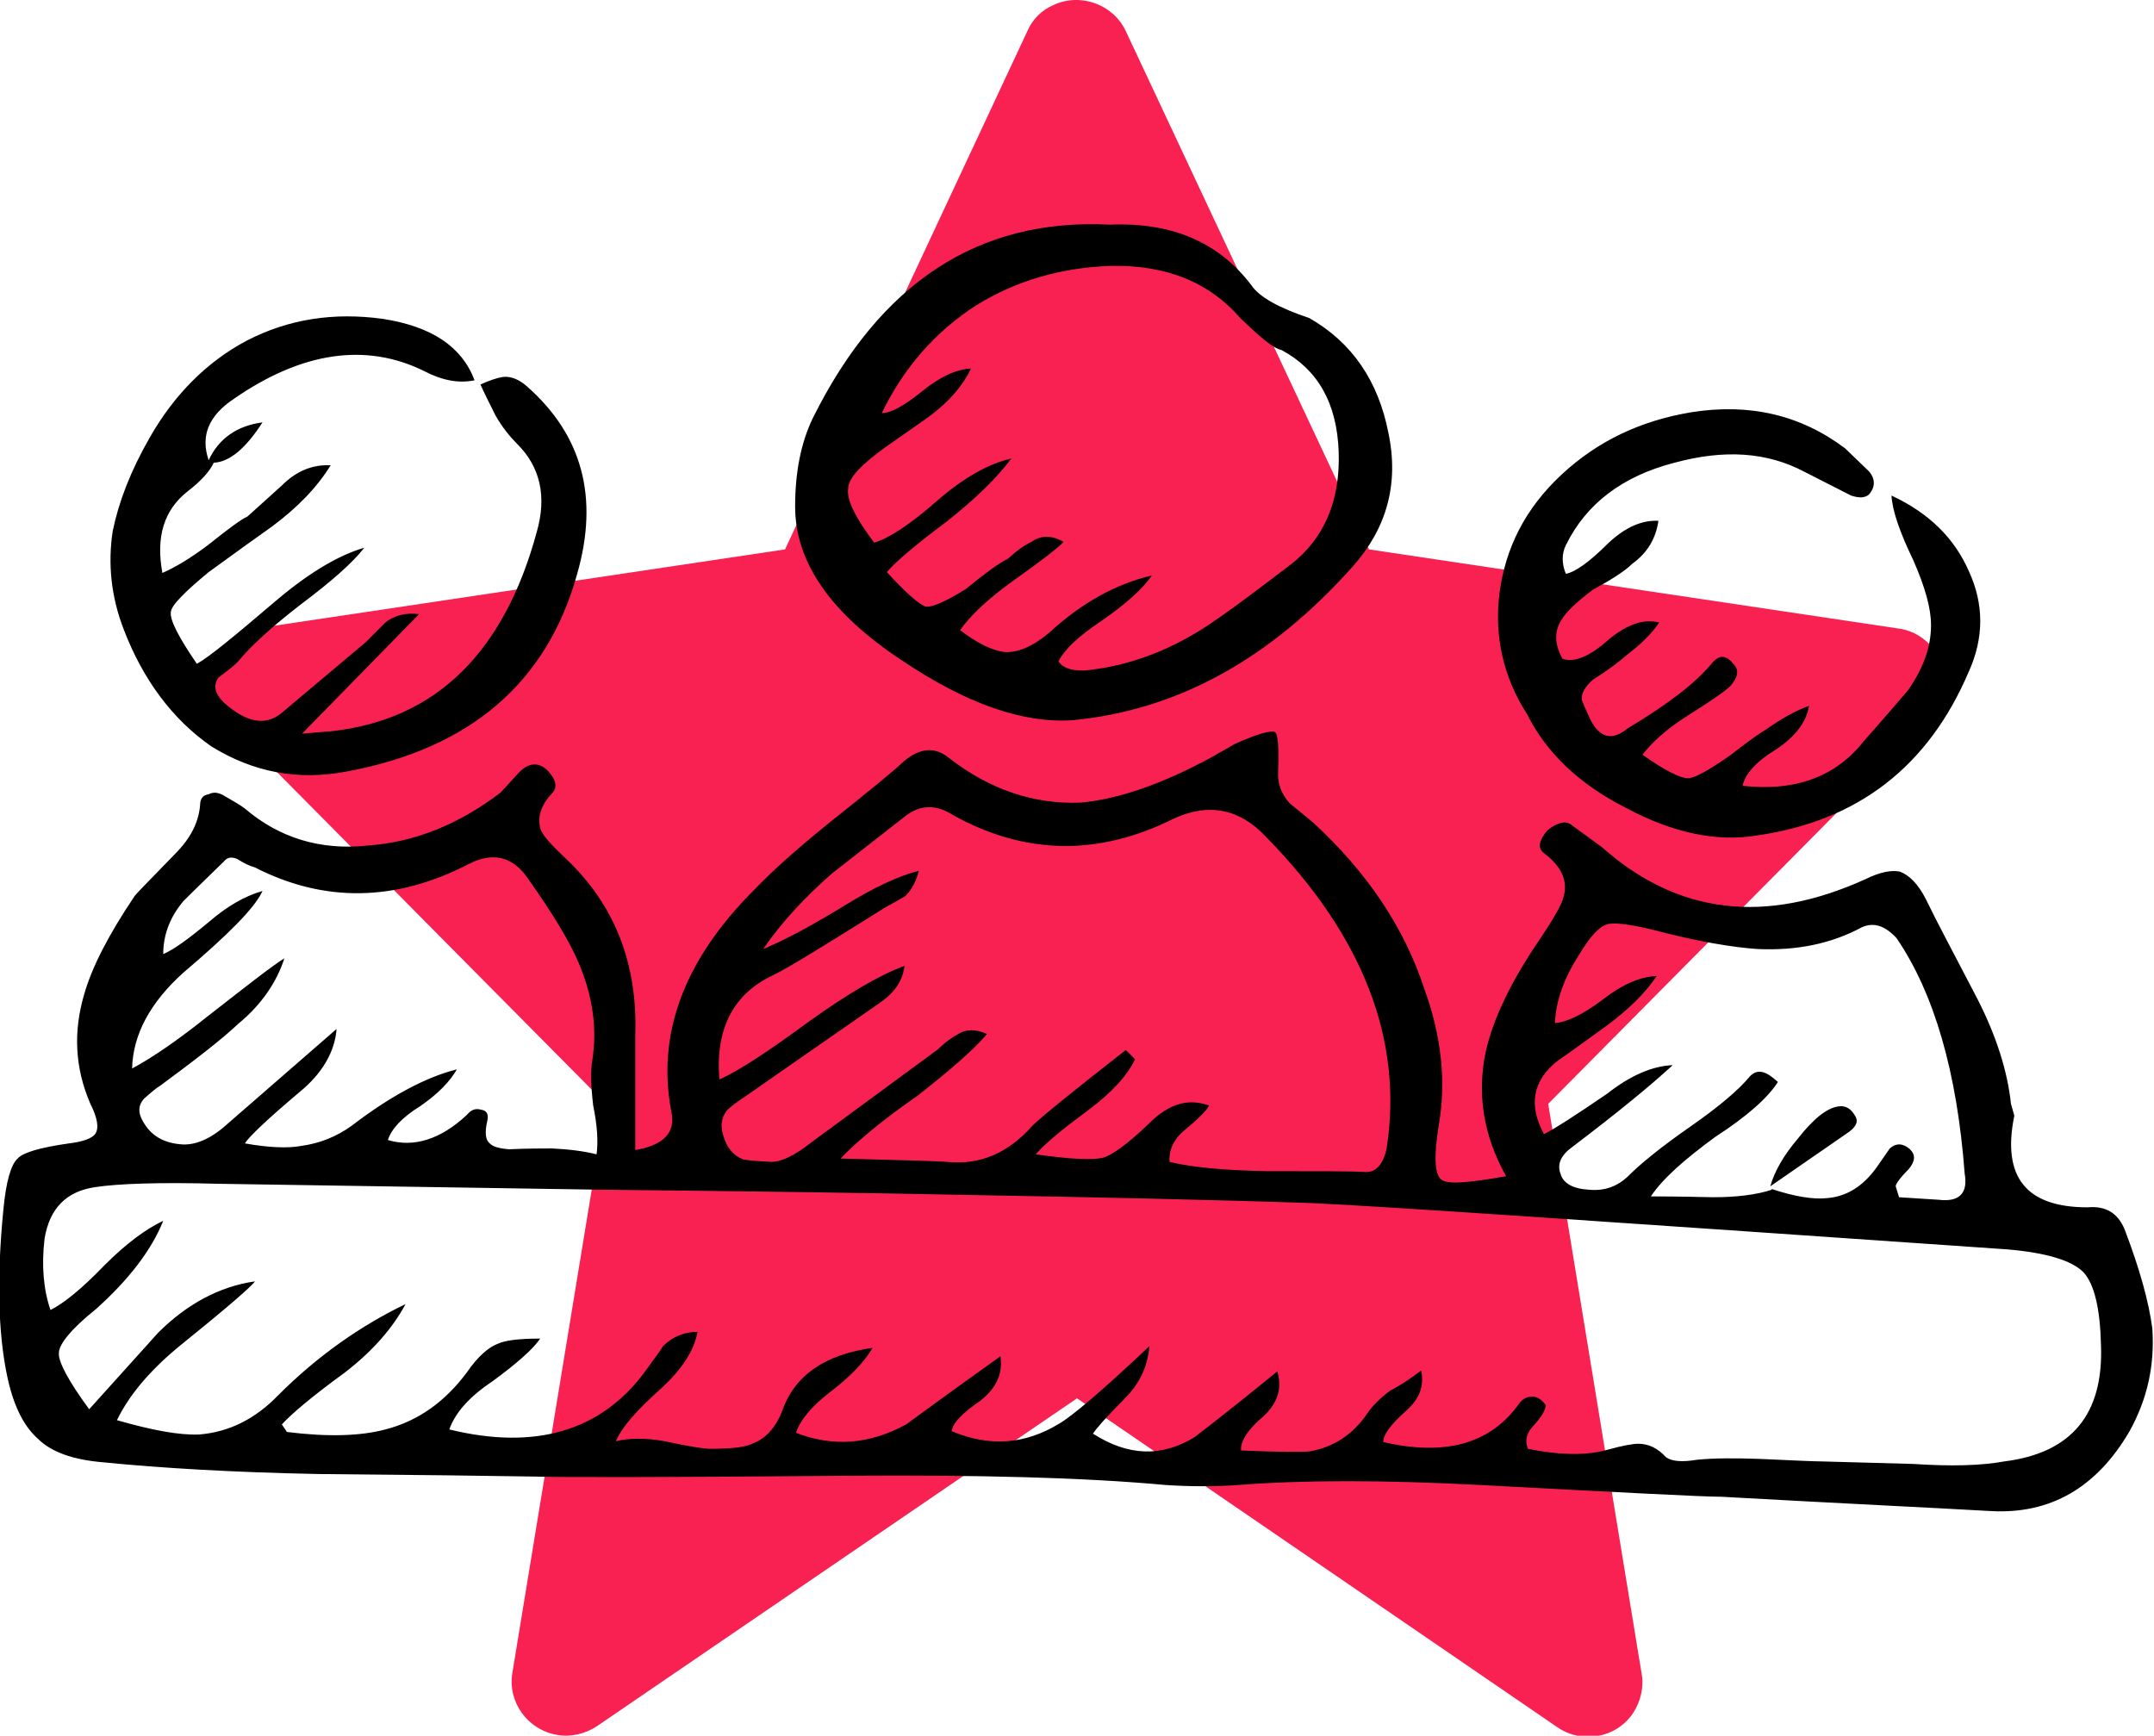 <?xml version="1.0" encoding="utf-8"?>
<!-- Generator: Adobe Illustrator 22.1.0, SVG Export Plug-In . SVG Version: 6.00 Build 0)  -->
<svg version="1.1" id="Layer_1" xmlns="http://www.w3.org/2000/svg" xmlns:xlink="http://www.w3.org/1999/xlink" x="0px" y="0px"
	 viewBox="0 0 256 206.3" style="enable-background:new 0 0 256 206.3;" xml:space="preserve">
<style type="text/css">
	.st0{fill:#F82151;}
</style>
<path class="st0" d="M230.8,79c-0.8-2.3-2.8-4-5.2-4.3l-62.9-9.4L133.8,3.7c-1.5-3.2-5.4-4.6-8.6-3.1c-1.4,0.6-2.5,1.7-3.1,3.1
	L93.3,65.3l-62.9,9.4c-3.5,0.5-6,3.8-5.4,7.3c0.2,1.4,0.8,2.6,1.8,3.6L72,131.2l-11.1,67.6c-0.6,3.5,1.8,6.8,5.3,7.4
	c1.6,0.3,3.3-0.1,4.7-1l57.1-39l57.1,39.1c2.9,2,7,1.3,9-1.7c0.9-1.4,1.3-3.1,1-4.7L184,131.2l45.2-45.6
	C230.9,83.9,231.5,81.3,230.8,79z"/>
<path d="M160.8,67.3c-9.8,11-20.8,17.1-33.3,18.3c-6,0.4-12.7-2-20.3-7.1c-8.5-5.6-12.7-11.7-12.7-18.3c0-4.1,0.7-7.6,2.1-10.5
	c8-16.1,19.7-23.8,35.3-23c7.4-0.3,13,2.1,16.9,7.3c0.9,1.3,3.2,2.6,6.8,3.8c5.1,2.9,8.2,7.5,9.4,13.6
	C166.3,57.5,164.8,62.8,160.8,67.3z M147.5,37.9c-3.8-4.4-8.9-6.4-15.4-6.3c-6.1,0.2-11.4,1.8-16.1,4.7c-4.8,3.1-8.6,7.4-11.2,12.8
	c1.1,0,2.7-0.9,4.8-2.6s4-2.6,5.8-2.7c-1,2.1-2.6,3.9-4.7,5.5c-1.2,0.9-3,2.1-5.4,3.8c-2.9,2.1-4.5,3.7-4.5,5
	c-0.2,1.3,0.9,3.5,3.1,6.4c1.7-0.5,4.2-2.1,7.5-5c3.1-2.7,6.1-4.4,8.8-5c-1.8,2.4-4.4,4.9-7.7,7.5c-3.6,2.7-6,4.7-7.1,6
	c2.3,2.5,3.8,3.8,4.6,4.1c0.8,0.1,2.4-0.6,4.8-2.1c2.2-1.8,3.8-3,5-3.6c1.1-1,2.1-1.7,2.8-2c1.1-0.8,2.4-0.8,3.8,0
	c-0.6,0.7-2.7,2.3-6.5,5c-2.7,2-4.6,3.8-5.8,5.5c2,1.5,3.7,2.4,5.3,2.6c1.6,0.1,3.4-0.7,5.3-2.3c3.8-3.5,7.9-5.8,12.2-6.8
	c-1.1,1.6-3.1,3.4-6,5.4c-2.7,1.8-4.4,3.4-5.1,4.8c0.5,0.8,1.5,1.1,3,1.1c4.4-0.4,8.8-1.8,13.2-4.4c2.1-1.2,5.9-4,11.4-8.2
	c4-3.1,5.9-7.6,5.7-13.4c-0.2-5.8-2.5-9.8-6.8-12.1C151.3,41.4,149.7,40,147.5,37.9z M151.5,87c0.4,0.2,0.5,1.8,0.4,4.7
	c-0.1,1.4,0.4,2.7,1.4,3.8c0.6,0.5,1.5,1.2,2.8,2.3c6.3,5.8,10.8,12.4,13.2,19.8c2,5.5,2.6,10.9,1.7,16.1c-0.6,3.7-0.5,5.9,0.3,6.5
	c0.7,0.6,3.2,0.4,7.7-0.4c-2.7-4.8-3.5-9.8-2.4-14.9c0.9-3.9,3-8.3,6.5-13.4c1.6-2.4,2.5-4,2.7-4.8c0.6-2-0.2-3.7-2.3-5.3
	c-0.8-0.6-0.6-1.5,0.4-2.7c1.1-0.9,2.1-1.2,2.8-0.7l3.7,2.7c9,8,19.4,9.2,31.3,3.8c1.8-0.9,3.2-1.1,4.1-0.9c1.1,0.4,2.2,1.5,3.1,3.3
	c1.3,2.7,3.4,6.6,6.1,11.8c2.3,4.5,3.6,8.7,4,12.5l0.4,1.4c-1.5,7.3,1.4,10.9,8.7,10.9c2.2-0.2,3.6,0.7,4.4,2.6
	c1.8,4.7,2.9,8.7,3.3,11.8c0.3,4.4-0.6,8.4-2.7,12.2c-3.9,6.7-9.4,9.9-16.5,9.5c-7-0.4-17.7-0.9-32-1.7c-2.2,0-11.8-0.5-28.7-1.4
	c-11.5-0.6-21-0.6-28.7,0c-2.8,0.2-5.7,0.2-8.7,0c-9.8-0.9-22.3-1.2-37.5-1.1c-22,0.2-34.4,0.2-37.4,0.1c-5.7-0.1-14.3-0.2-25.7-0.3
	c-10.1-0.2-18.7-0.7-25.7-1.4c-3.5-0.3-6.1-1.2-7.7-2.8c-1.8-1.6-3-4.2-3.7-7.7c-1-4.9-1.2-11.4-0.4-19.5c0.3-3.3,0.9-5.4,1.7-6.1
	c0.6-0.7,2.6-1.3,6.1-1.8c1.7-0.2,2.7-0.6,3.1-1.1c0.5-0.7,0.3-1.9-0.6-3.7c-1.8-4.2-2-8.5-0.7-12.9c0.9-3.2,2.9-7.1,6-11.7
	c0.3-0.4,1.9-2,4.8-5c1.9-1.9,2.9-3.9,3-6.1c0.1-0.6,0.4-0.9,1-1c0.6-0.3,1.1-0.2,1.7,0.1c1.2,0.7,2.1,1.2,2.6,1.6
	c4.1,3.5,9,5,14.6,4.4c5.6-0.4,10.8-2.5,15.8-6.3l2.1-2.3c1.1-1.2,2.3-1.4,3.4-0.4c1.1,1.1,1.3,2.1,0.6,2.8c-1.4,1.5-1.8,3-1.3,4.4
	c0.3,0.7,1.3,1.8,3,3.4c5.8,5.5,8.5,12.5,8.2,21v13.6c3.4-0.6,4.8-2.1,4.3-4.5c-1.8-9.3,1.5-18.1,9.8-26.4c2.1-2.2,5-4.8,8.7-7.8
	c5-4,8.1-6.5,9.1-7.5c1.9-1.6,3.7-1.8,5.4-0.4c4.9,3.8,10.1,5.5,15.6,5.3c4.5-0.4,9.7-2.2,15.6-5.4l2.8-1.6
	C149.5,87.2,151,86.8,151.5,87z M139.5,97.3c-9,4.5-17.7,4.3-26.2-0.4c-2-1.3-3.9-1.3-5.7,0.1c-4.5,3.5-7.4,5.8-8.7,6.8
	c-3.2,2.8-6,5.8-8.2,9c2.2-0.9,5.3-2.5,9.4-5c3.7-2.3,6.7-3.7,9.1-4.3c-0.3,1.2-0.8,2.2-1.6,3c-0.3,0.2-1,0.6-2.3,1.3
	c-7.5,4.7-11.9,7.4-13.4,8.1c-4.7,2.2-6.9,6.3-6.4,12.4c2.3-1,5.9-3.4,10.8-7c4.5-3.2,8.2-5.4,11.2-6.5c-0.2,1.7-1.1,3.1-2.8,4.3
	l-16.1,11.2c-1.2,0.8-2,1.4-2.3,1.8c-0.6,0.9-0.7,1.8-0.3,3c0.4,1.3,1.1,2.2,2.3,2.7c0.4,0.1,1.5,0.2,3.4,0.3c1.2,0,2.8-0.8,4.7-2.3
	l15.1-11.1c0.9-0.9,1.8-1.5,2.4-1.8c0.9-0.6,2.1-0.6,3.4,0c-1.6,1.9-4.4,4.3-8.2,7.3c-4.2,2.9-7.3,5.5-9.2,7.5
	c7.4,0.2,11.6,0.3,12.6,0.4c3.9,0.4,7.3-1,10.2-4.3c1-1,4.7-4,11.1-9l1.1,1.1c-0.9,1.9-2.7,3.9-5.5,6c-3.1,2.3-5.2,4-6.3,5.3
	c4.2,0.6,6.8,0.7,8,0.4c1.1-0.3,3-1.7,5.5-4.1c2.3-2.3,4.6-3,7.1-2.1c-0.3,0.6-1.3,1.6-3,3c-1.2,1-1.8,2.3-1.7,3.7
	c2.9,0.7,6.8,1,11.5,1.1c6.3,0,10.2,0,11.7,0.1c1.3,0.1,2.2-0.9,2.6-2.8c2-12.9-2.8-25.3-14.4-37.1
	C147.3,96.1,143.6,95.4,139.5,97.3z M178.2,70.6c0.7-5.5,3.1-10.2,7.4-14.2s9.4-6.4,15.4-7.4c6.9-1.1,13,0.3,18.3,4.3l2.8,2.7
	c0.8,0.9,0.8,1.9,0,2.8c-0.5,0.4-1.2,0.4-2.1,0.1l-5.5-2.8c-4.5-2.4-9.6-2.7-15.5-1.1c-6.2,1.6-10.5,4.9-12.9,9.8
	c-0.5,1-0.5,2.2,0,3.4c1.1-0.2,2.8-1.4,5-3.6c2-1.9,4-2.8,6-2.7c-0.3,2.1-1.3,3.8-3.1,5.1c-0.9,0.9-2.5,1.9-4.7,3.1
	c-2,1.5-3.2,2.7-3.6,3.4c-1,1.4-1,3,0,4.8c1.4,0.5,3.3-0.3,5.5-2.3c2.2-1.8,4.2-2.5,6-2c-0.9,1.3-2.2,2.6-3.8,3.8
	c-0.9,0.8-2.2,1.8-4.1,3c-0.9,0.8-1.4,1.6-1.3,2.4c0.1,0.3,0.4,1,1,2.3c1.1,2.2,2.6,2.6,4.4,1.1c4.7-2.8,8.1-5.4,10-7.7
	c0.9-1.1,1.7-1.1,2.6,0c0.7,0.7,0.6,1.5-0.3,2.6c-0.7,0.7-2.5,1.9-5.5,3.8c-2.3,1.5-3.9,3-5,4.4c2.7,1.9,4.5,2.8,5.4,2.8
	c0.8,0,2.4-0.9,5-2.7c1.7-1.3,3.1-2.4,4.3-3.1c1.7-1.2,3.4-2.2,5.1-2.8c-0.3,1.9-1.6,3.6-3.8,5.1c-2.5,1.5-3.8,3-4.1,4.4
	c6.3,0.7,11.1-1.1,14.4-5.3c2.4-2.7,4.1-4.7,5.3-6.1c1.8-2.6,2.7-5.1,2.7-7.7c0-2-0.7-4.5-2.1-7.7c-1.6-3.3-2.5-5.9-2.6-7.7
	c4.5,2.1,7.5,5.1,9.2,9c1.8,3.9,1.8,7.9,0,11.9c-4.8,11.3-13.2,17.8-25.2,19.5c-4.8,0.8-10-0.3-15.6-3.3c-5.5-2.8-9.4-6.5-11.7-11.1
	C178.6,80.4,177.6,75.5,178.2,70.6z M61.5,52.8c-0.9-0.9-1.8-2-2.6-3.4c-0.8-1.6-1.4-2.8-1.8-3.7c1.1-0.5,2-0.8,2.7-0.9
	c0.9-0.1,1.9,0.3,2.8,1.1c6.6,5.8,8.6,13.2,6,22.3C65,81.2,55.8,89,41.2,91.7c-5.8,1.1-11.1,0.1-16.1-3c-4.6-3.2-8.1-7.9-10.4-13.9
	c-1.5-3.9-1.9-7.8-1.3-11.7c0.7-3.4,2.1-7.1,4.4-11.1c2.9-5.1,6.8-9,11.5-11.5c5-2.6,10.4-3.4,16.2-2.6c5.8,0.9,9.4,3.3,10.9,7.3
	c-1.9,0.4-3.9,0-6-1.1c-6.9-3.4-14.5-2.3-22.6,3.3c-3,2-4,4.4-3,7.3c1.2-2.6,3.4-4.1,6.4-4.5c-2,3.1-3.9,4.7-5.8,4.8
	c-0.4,0.9-1.4,2.1-3.1,3.4c-2.8,2.2-3.8,5.4-3,9.7c1.6-0.7,3.4-1.8,5.4-3.3c2.5-2,4-3.1,4.7-3.4l4.1-3.7c1.7-1.7,3.6-2.5,5.8-2.4
	c-1.6,2.6-3.9,5-7,7.3c-1.7,1.2-4.2,3-7.5,5.4c-2.9,2.4-4.5,4-4.5,4.8c-0.1,0.9,0.9,2.9,3.1,6.1c1.6-0.9,4.7-3.5,9.4-7.5
	c3.9-3.3,7.4-5.4,10.5-6.3c-1.4,1.8-3.9,4-7.5,6.7c-3.5,2.7-6,5-7.4,6.7c-0.4,0.5-1.2,1.1-2.4,2c-0.7,0.9-0.5,1.9,0.6,3
	c2.7,2.4,4.9,2.8,6.8,1.3l10.1-8.5c0.9-0.9,1.7-1.7,2.3-2.3c1.1-0.9,2.5-1.2,4-1L35.9,87.2l3.6-0.3c12.3-1.4,20.4-9.3,24.3-23.7
	C65,59,64.2,55.5,61.5,52.8z M28.2,102.1c-0.7-0.3-1.2-0.2-1.6,0.3c-1,1-2.7,2.6-4.8,4.7c-1.6,1.9-2.4,4-2.4,6.3
	c1.2-0.5,3-1.8,5.4-3.8c2.2-1.9,4.3-3.1,6.4-3.7c-0.9,2-4.1,5.2-9.4,9.7c-4,3.6-6,7.4-6.1,11.4c2.6-1.4,5.6-3.5,9.1-6.3
	c4.5-3.5,7.4-5.8,9-6.8c-0.9,2.8-2.7,5.5-5.5,7.8c-1.9,1.8-5,4.2-9.2,7.3c-0.5,0.3-1.1,0.8-2,1.6c-0.7,0.8-0.7,1.7-0.1,2.7
	c0.9,1.6,2.3,2.5,4.4,2.7c1.7,0.2,3.6-0.6,5.5-2.3L40,122.3c-0.2,2.7-1.7,5.3-4.4,7.5c-3.8,3.2-6,5.3-6.5,6.1
	c2.8,0.5,5.1,0.6,6.7,0.3c2.2-0.3,4.2-1.1,6-2.4c4.7-3.6,8.9-5.8,12.5-6.7c-0.8,1.4-2.2,2.9-4.4,4.4c-2.1,1.3-3.4,2.7-3.8,4
	c3,0.9,6.2,0,9.4-3c0.5-0.6,1-0.8,1.7-0.6c0.7,0.1,0.9,0.6,0.7,1.4c-0.3,1.3-0.2,2.2,0.3,2.6c0.4,0.4,1.1,0.6,2.3,0.7
	c2.2-0.1,3.9-0.1,5.1-0.1c2,0.1,3.7,0.3,5.3,0.7c0.2-1.4,0.1-3.4-0.4-5.8c-0.3-2.5-0.3-4.3-0.1-5.4c0.6-3.9,0-7.7-1.6-11.5
	c-1.1-2.6-3.1-5.9-6-10c-1.8-2.7-4.2-3.3-7.1-1.8c-8.7,4.5-17.2,4.6-25.4,0.4C29.6,102.9,29,102.6,28.2,102.1z M78.8,160
	c1.1-1.1,2.5-1.7,4.1-1.7c-0.4,2.2-1.8,4.4-4.3,6.7c-2.9,2.6-4.7,4.6-5.4,6.3c1.6-0.4,3.6-0.4,5.8,0c2.8,0.6,4.6,0.9,5.4,0.9
	c2.6,0,4.2-0.2,5-0.6c1.6-0.6,2.8-1.9,3.6-4c1.5-4.2,5.1-6.6,10.7-7.4c-0.9,1.6-2.6,3.4-5.1,5.3c-2.2,1.7-3.5,3.3-4,4.8
	c4.4,1.7,8.7,1.4,13.1-1c4.9-3.6,8.7-6.3,11.2-8.1c0.3,2.1-0.5,3.8-2.4,5.3c-2.2,1.5-3.3,2.7-3.4,3.6c4.5,1.9,8.7,1.6,12.8-0.9
	c1.4-0.8,5-3.8,10.7-9.2c-0.2,2.5-1.2,4.5-3,6.3c-2.2,2.2-3.4,3.6-3.7,4.1c4.2,2.7,8.2,2.8,12.1,0.4c4.4-3.4,7.6-6,9.8-7.8
	c0.6,1.9,0.1,3.7-1.6,5.3c-1.9,1.6-2.8,3-2.7,4.1c4.6,0.2,7.4,0.2,8.2,0.1c2.8-0.5,5.1-2,6.8-4.5c0.6-0.9,1.5-1.8,2.7-2.7
	c1.7-0.9,2.9-1.8,3.7-2.4c0.4,1.8-0.2,3.4-1.8,4.8c-1.8,1.6-2.7,2.8-2.7,3.7c7.4,1.7,12.7,0.2,16.1-4.5c0.4-0.6,0.9-0.9,1.6-0.9
	c0.6,0,1.1,0.3,1.6,1c0,0.6-0.5,1.4-1.4,2.4c-0.9,0.9-1.1,1.9-0.7,2.8c3.9,0.8,7.1,0.8,9.5,0.1c1.8-0.5,3-0.7,3.6-0.7
	c1.2,0,2.3,0.5,3.3,1.6c0.7,0.5,1.9,0.6,3.7,0.3c2-0.2,4.5-0.2,7.4-0.1c4.3,0.2,6.7,0.3,7.4,0.3l10.9,0.3c4.5,0.3,8.1,0.2,10.8-0.3
	c8-1,11.8-5.6,11.5-13.8c-0.1-4.4-0.8-7.3-2.1-8.7c-1.4-1.4-4.4-2.3-9-2.7c-46.3-3.2-73.8-5.1-82.6-5.5c-11.6-0.4-25.7-0.7-42.5-1
	c-9.3-0.2-23.4-0.4-42.4-0.6l-45.2-0.7c-7.1-0.2-12,0-14.6,0.4c-3.4,0.5-5.4,2.5-6,6.1c-0.4,3.3-0.1,6.2,0.7,8.5
	c1.6-0.8,3.7-2.5,6.4-5.3c2.6-2.6,4.9-4.3,7-5.3c-1.4,3.5-4.1,7-8,10.5C8.4,158,7,159.8,7,160.8c-0.1,1,1.1,3.3,3.6,6.7
	c3.6-4,6.3-7,8.2-9.1c3.4-3.4,7.3-5.5,11.5-6.1c-0.4,0.6-3.4,3.2-9.1,7.8c-3.5,2.9-5.9,5.8-7.3,8.7c4.2,1.2,7.4,1.8,9.8,1.7
	c3.5-0.3,6.6-1.8,9.4-4.7c4.6-4.6,9.7-8.2,15.1-10.8c-1.5,2.8-3.9,5.6-7.3,8.2c-4,2.9-6.4,5-7.4,6.1l0.6,0.9
	c4.8,0.6,8.7,0.5,11.7-0.3c3.9-1,7.1-3.3,9.7-6.8c1.3-1.9,2.6-3,3.7-3.4c0.9-0.4,2.5-0.6,5-0.6c-0.8,1.2-2.7,2.9-5.7,5.1
	c-2.7,1.8-4.4,3.7-5.1,5.7c10.2,2.5,18,0.2,23.2-6.8C78,161.2,78.7,160.2,78.8,160z M221.3,110.2c-3.7,2-7.8,2.8-12.4,2.6
	c-3-0.2-7.2-0.9-12.5-2.3c-2.9-0.7-4.8-0.9-5.5-0.6c-0.9,0.3-2,1.5-3.3,3.7c-1.8,2.8-2.7,5.5-2.8,8c1.4-0.1,3.3-1,5.7-2.8
	c2.3-1.8,4.4-2.7,6.4-2.8c-1.4,2.1-3.4,4-5.8,5.8c-1.4,1-3.4,2.5-6,4.3c-2.9,2.3-3.5,5.2-1.6,8.7c1.2-0.6,3.7-2.2,7.5-4.8
	c2.8-2.2,5.4-3.3,7.8-3.4c-2.6,2.4-6.5,5.6-11.9,9.7c-1.4,1-1.9,2.1-1.4,3.3c0.3,1,1.4,1.7,3.3,1.8c1.9,0.2,3.5-0.4,4.8-1.7
	c1.3-1.3,3.7-3.3,7.3-5.8c3.3-2.3,5.7-4.3,7.1-6c0.9-0.9,1.9-0.6,3.3,0.7c-1.2,1.9-3.7,4.1-7.4,6.5c-3.7,2.7-6.3,5-7.7,7.1
	c0.7,0,3.1,0,7.4,0.1c2.8,0,5.2-0.3,7-0.9l-0.1-0.1c2.7,0.9,5,1.3,6.7,1.1c2.3-0.2,4.2-1.4,5.8-3.6l1.6-2.3c0.8-0.7,1.6-0.6,2.4,0.1
	c0.7,0.7,0.6,1.4-0.1,2.3c-1,1-1.6,1.8-1.6,2.1l0.4,1.3l4.7,0.3c2.5,0.3,3.5-0.8,3.1-3.1c-0.9-12-3.6-21.4-8.1-28
	C224,110,222.7,109.6,221.3,110.2z M220.4,132.5c0.5,0.7,0.3,1.3-0.6,2l-9.4,6.5c0.5-1.8,1.6-3.7,3.3-5.7c1.8-2.3,3.4-3.6,4.8-3.8
	C219.3,131.4,219.9,131.7,220.4,132.5z"/>
</svg>

